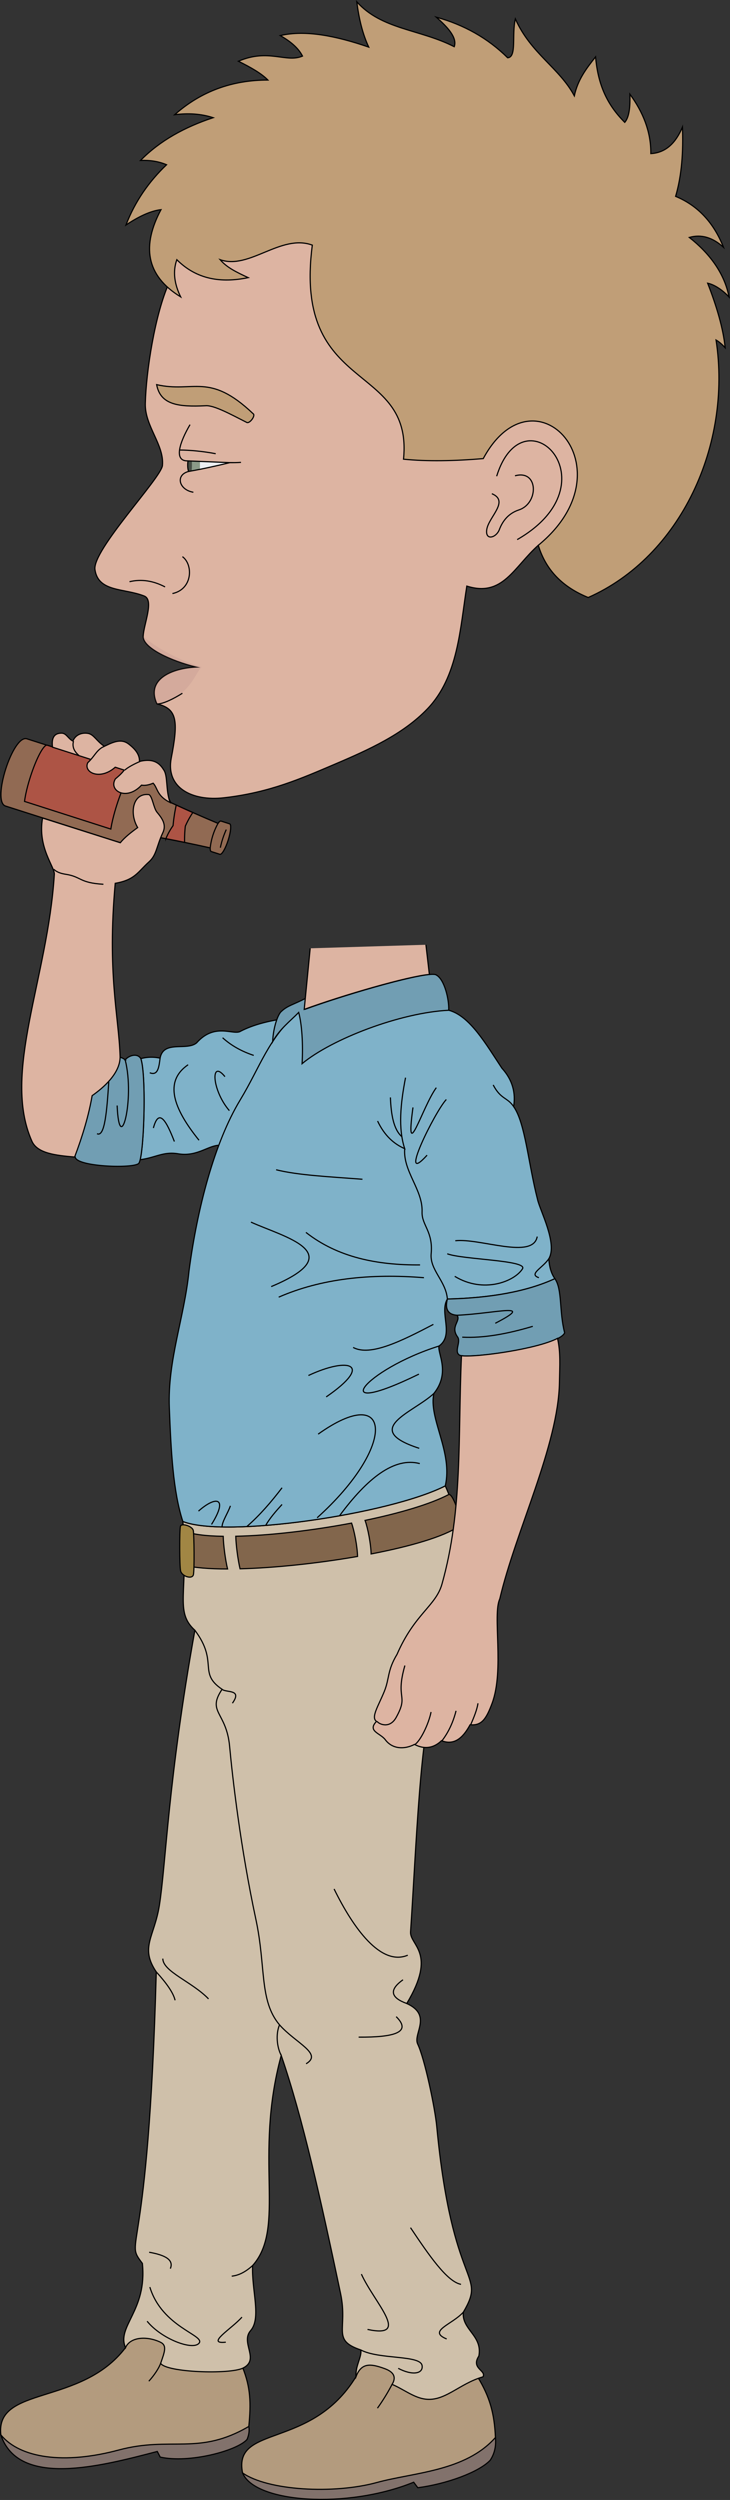 <svg id="Layer_1" data-name="Layer 1" xmlns="http://www.w3.org/2000/svg" viewBox="0 0 1261.24 4315.94">
  <rect x="0" y="0" width="1261.24" height="4315.94" fill="#333333" stroke="none"/>
  <defs>
    <style>
      .cls-1 {
        fill: #82726c;
      }

      .cls-1, .cls-10, .cls-11, .cls-12, .cls-13, .cls-14, .cls-15, .cls-16, .cls-2, .cls-20, .cls-3, .cls-4, .cls-5, .cls-6, .cls-7, .cls-8, .cls-9 {
        stroke: #000;
        stroke-miterlimit: 10;
        stroke-width: 2px;
      }

      .cls-2 {
        fill: #b39b7e;
      }

      .cls-3 {
        fill: #cfc0aa;
      }

      .cls-4 {
        fill: #82664c;
      }

      .cls-5 {
        fill: #a18644;
      }

      .cls-6 {
        fill: #ddb4a2;
      }

      .cls-7 {
        fill: #664530;
      }

      .cls-8 {
        fill: #805d49;
      }

      .cls-9 {
        fill: #a39670;
      }

      .cls-10 {
        fill: #b0a279;
      }

      .cls-11 {
        fill: #916a53;
      }

      .cls-12 {
        fill: none;
      }

      .cls-13 {
        fill: #ad5445;
      }

      .cls-14 {
        fill: #7fb2c9;
      }

      .cls-15 {
        fill: #719eb3;
      }

      .cls-16 {
        fill: #edeff2;
      }

      .cls-17 {
        fill: #2a491f;
      }

      .cls-17, .cls-18 {
        opacity: 0.5;
      }

      .cls-19 {
        fill: #b38584;
        opacity: 0.2;
      }

      .cls-20 {
        fill: #c09e77;
      }
    </style>
  </defs>
  <g id="soleTan">
    <path class="cls-1" d="M856,4208.09c1.28,13.87-1.06,27.1-9.13,39.33-20,20.75-75.18,40.83-125,47.36l-7.13-9.54c-115,46.84-274.62,35.86-295.61-16Z"/>
    <path class="cls-1" d="M429.87,4189c1.38,6.91.12,15.1-3.05,22.4-17.15,19.57-99.94,41.62-150,30.5l-5.08-9.74c-97.38,25.42-239.79,63.21-270.3-28.64Z"/>
  </g>
  <g id="wadeShoe">
    <path class="cls-2" d="M650.9,4285.81c64-17.53,152.84-19,205.06-77.72-1.73-41.15-9.58-69.91-30.7-104.52-113.64-57.9-192.48-69.69-210.18-.53-77.44,126.95-212.81,81.68-196,166.16C462.75,4299.87,576.77,4306.12,650.9,4285.81Z"/>
    <path class="cls-2" d="M204.82,4229.74c91.38-24.49,138,10.15,225.05-40.78,4-40.62,2.94-67-10.23-100.67C294,4012.2,219.85,3993.19,216.83,4053,139.92,4154.14-8.1,4118.32,1.44,4203.48,34.69,4244,111.22,4254.82,204.82,4229.74Z"/>
  </g>
  <path id="wadePants" class="cls-3" d="M336.7,2814.47c-46.59,259.42-50,404.37-61.41,475.43-8.73,54.36-33.88,72-5.29,114.36-13.77,510.37-57.18,459.55-24,503.21,8.5,82-45.08,108.63-29.14,145.53,8.08-18.79,36.9-20.48,60.1-9.56,11.91,5.59,7.66,16.23.59,36.58,9.84,15.9,119.46,19.37,142.12,8.27,30.07-14.73-4.86-43.89,13.29-64.73,19-21.76,1.49-69.9,3.5-112.35,58.49-65.89,1.3-185.73,49.41-362.77,36.86,106.82,68.41,249,102.6,411.28,13,61.86-16.35,79.89,34.83,97.17,2.4,11.21-9.71,27.8-8.19,46.15,9.28-24.32,24.93-22.87,49.68-13.81,18.45,6.75,18.87,17,12.62,27.15,17.74,7.23,35.29,21.25,54.19,24.9,35.68,6.89,60.39-25.76,102.84-37.94,6.25-11.19-21.39-14.15-7.12-35.88,6.77-35.5-29.89-45.4-26.82-75.74,41.37-70.3-18.77-34.93-45.9-320.3-3.14-33.06-20.8-117-33-142.69-8.35-17.56,25.94-49.53-18.84-69.92,53-88.1,5-100.18,6.58-123.8,9.9-148.26,16.93-351.77,41.74-410.05,50.06-117.65,73.67-235.94,18.25-359.76-96.86,49.14-380.12,90.4-453.39,61.42C326.12,2749.88,300.73,2781.66,336.7,2814.47Z"/>
  <g id="beltTan">
    <path class="cls-4" d="M407.36,2652.16c.3,14.33,3.53,40,7.39,56.23,60.34-1.58,135-9.5,203-21.35-.35-16.76-5.39-43.44-10.33-57.61C538.94,2642.4,465,2651,407.36,2652.16Z"/>
    <path class="cls-4" d="M775.55,2580c-32,16.78-85.3,32.39-144.83,44.78,5,14,10.11,41,10.47,57.94,67.37-12.95,125.26-29.68,151.47-47.61C800.12,2630.25,783.53,2578.63,775.55,2580Z"/>
    <path class="cls-4" d="M317.07,2642.64l1.35,59.43c17.29,4.53,43.41,6.59,74.75,6.6-3.89-16-7.17-41.83-7.53-56.42C355.05,2651.81,330.81,2648.79,317.07,2642.64Z"/>
  </g>
  <path id="clothingBrass" class="cls-5" d="M334.18,2718.38c-1.95,8.86-20,3.06-22.18-6.54-1.85-8.29-2-68.61-.34-76.62,1.32-6.53,20.78-.62,22.28,7.05S336,2710,334.18,2718.38Z"/>
  <path id="skinGallic" class="cls-6" d="M91.69,1289.91c20.16,61.09-11,83.27-17.15,122.36,75.3,54.52,145.15,76.88,204,34,8.65-18.3,16.07-46.17,16.43-60.75C258.53,1306.07,177,1295.13,91.69,1289.91Z"/>
  <g id="bottle">
    <path id="labelReverse" class="cls-7" d="M81.6,1286.53c2.88.92,3.45,8.12,2.05,19l147.22,47.18c1.65-10.84,1.41-17.94-1.1-18.74Z"/>
    <ellipse id="bottleBottom" class="cls-8" cx="22.17" cy="1331.42" rx="53.17" ry="11.89" transform="translate(-1252.51 946.24) rotate(-72.23)"/>
    <path id="beerSide" class="cls-9" d="M396.66,1422.25l-14.85-4.75c-1.31-.41-3.13,1.12-5.15,4q-41.88-17.57-81.71-36c-10.46-5.1-16.21-11.21-20-17.32-.1,3.76-57.42,6.8-134.06,6.8-75.18,0-136.72-2.93-139.16-6.59-.55,12.17,1.64,21.15,7.82,23.08L201,1452.65c20.33,6.49,30.4,5.86,42.86-1.69,7.58-4.17,17-7.65,31.86-5.19q43.13,8,87.46,18c-.05,3.56.54,5.87,1.85,6.29l14.85,4.74c3.25,1,9.63-9.89,14.27-24.4S399.91,1423.28,396.66,1422.25Z"/>
    <path id="beerTop" class="cls-10" d="M1.61,1368.21c0,3.76,62.53,6.81,139.25,6.81s134.07-3,134.07-6.81-57.36-6.81-134.07-6.81S1.61,1364.45,1.61,1368.21Z"/>
    <path id="bottleSide" class="cls-11" d="M272,1362.85c3.76,7.8,9.42,16.09,23,22.69q39.8,18.45,81.71,36c2-2.93,3.84-4.46,5.15-4l14.85,4.75c3.25,1,2.12,13.63-2.51,28.15s-11,25.43-14.27,24.4L365,1470.06c-1.31-.42-1.9-2.73-1.85-6.29q-44.31-9.94-87.46-18c-14.86-2.46-24.28,1-31.86,5.19-12.46,7.55-22.53,8.18-42.86,1.69L9.52,1391.51c-24.27-7.6,12.85-123.87,37-116L238,1336.64C258.37,1343.13,266.21,1349.48,272,1362.85Z"/>
    <path id="bottleCreaseLine" class="cls-12" d="M376.66,1421.55a112.31,112.31,0,0,0-13.48,42.22"/>
    <path id="bottleOverlapLine" class="cls-12" d="M390.93,1432.19a148.34,148.34,0,0,0-10.25,31.29"/>
    <g id="label">
      <path class="cls-13" d="M81.6,1286.53c-5.82-1.87-18.86,22.58-29.12,54.6-5.2,16.22-8.69,31.27-10.11,42.42h0l149.12,47.78c1.68-11.06,5.32-26.06,10.52-42.28,10.26-32,22.69-56.66,27.76-55Z"/>
      <path class="cls-13" d="M333.1,1402.8a153.26,153.26,0,0,0-12.93,23.56,216,216,0,0,0-1.23,27.89c-10.84-2.24-21.6-4.35-32.33-6.4A110.47,110.47,0,0,1,299,1425.4a286.88,286.88,0,0,1,5.47-35.52Q318.64,1396.39,333.1,1402.8Z"/>
    </g>
  </g>
  <g id="wadeShirt">
    <path class="cls-14" d="M414.16,1781.13c-13.78,5.06-43.89-14.88-74.28,19.09-17,14.72-57.38-5.14-63.27,26.6a69.22,69.22,0,0,0-33.33.8h0c9,25.5,6.31,144-1.12,174.44,26.53-3.39,39.85-14.44,65.63-10.18,34.73,5.75,53.51-16.77,75.19-14.67l128.39-221C475.29,1759.73,440.78,1767,414.16,1781.13Z"/>
    <path class="cls-14" d="M315.9,2626.62c73.27,29,356.53-12.28,453.39-61.42,13.59-58.28-29.37-116.64-19.64-159.59,29.17-36.47,5.67-69.7,8.91-81.86,26.75-19.45,0-57.54,14.4-81.1,72.64-1.76,135.83-12.3,185.74-35.18q-9.21-12.7-10.49-34.46c15.4-25.93-15.4-83.48-19.45-102.12-16.21-63.21-21.25-132.13-41.34-160.46,3.7-23.44-1.57-45.75-20.32-66.37-27.49-41.42-55.34-90.37-91.88-100l-259.5,2.56c-53,47.06-65.33,93.76-100.79,152.42-44.57,73.75-74.16,187.45-88.34,295-8.1,81.05-37.28,154-34,236.65C295.48,2505.44,299,2575.08,315.9,2626.62Z"/>
  </g>
  <g id="wadeShirtInner">
    <path class="cls-15" d="M958.7,2207.47c13,18.71,7.24,56.37,16.86,93.49-10.66,24.66-169.94,46.32-181.94,38.33-9.23-6.16,2.67-22-2.66-30.66-14-18.66,6-28-1.34-38-15.33-1.12-21.3-10.1-16.66-28C845.6,2240.89,908.79,2230.35,958.7,2207.47Z"/>
    <path class="cls-15" d="M526.62,1742.58c.74-7.5,1.06-10.83,1.9-19.37-21.12,11.2-31.48,12.6-42.14,22.68-5.88,4.28-14.25,27.28-15.32,52.44,12.26-22,30.1-35.23,45-50.48,5.46,20,7.83,54.7,5.86,88.46,51.26-42.64,169.9-88.16,253.3-92.21.92-18.34-7.29-53.41-21.46-60.87-10.66-8.53-151,31.46-227.14,59.35"/>
    <path class="cls-15" d="M243.28,1827.62c-5.73-9.82-19.89-6-27,2a25.17,25.17,0,0,0-7.81-4.11c-37.79,3.31-109.11,105.41-78.56,172,2.05,17.1,103.79,20.32,110.11,10.55C249,1994.16,253.1,1855.45,243.28,1827.62Z"/>
  </g>
  <g id="clothesDisplayLine">
    <path class="cls-12" d="M477.09,2019.47c38.24,9.53,92,12,149.13,16.39"/>
  </g>
  <g id="clothesOverlapLine">
    <path class="cls-12" d="M699.23,1983.08c-3.18,39.22,31.48,70.82,30,109.22-.85,22.77,19.26,33.58,15.71,72-2.63,28.36,25.61,47.14,28,78.33"/>
    <path class="cls-12" d="M336.7,2814.47c41.57,55.62,4.53,73.36,47,101.91-26.79,39.8,7.48,38.69,13,98.39,5.16,55.67,19,175.74,45.33,298.49,17.8,82.89,5.53,140.4,40.9,182.41-6.85,16.21-4.42,38.7,2.93,52.77"/>
    <path class="cls-12" d="M677.38,4116.38a343.74,343.74,0,0,1-25.27,41.06"/>
    <path class="cls-12" d="M277.52,4080c-2.73,8.1-11.3,21-20.36,30.85"/>
  </g>
  <g id="clothesFoldLine">
    <path class="cls-12" d="M187.92,1867.84c-3.21,48.87-6.73,96.08-20.3,89.37"/>
    <path class="cls-12" d="M216.26,1829.62c17.41,68.89-10,170.46-13.88,78.93"/>
    <path class="cls-12" d="M276.61,1826.82c-2,15-3.47,30.86-17.86,25.2"/>
    <path class="cls-12" d="M265,1947.42c9.48-35.53,22.52-12.14,36.28,23.29"/>
    <path class="cls-12" d="M325,1838.14c-42.32,29-25.37,75.62,18.81,130.33"/>
    <path class="cls-12" d="M384.61,1791.56c14.92,13.56,32.94,23.59,53.74,30.46"/>
    <path class="cls-12" d="M388.64,1858.74c-25.22-31.33-22.84,23.29,7.61,58.67"/>
    <path class="cls-12" d="M852.09,1873c13.24,25.27,24.27,21,35.33,37.4"/>
    <path class="cls-12" d="M928.17,2134.8c-7.19,40.3-98.82,2.4-141.52,7.2"/>
    <path class="cls-12" d="M948.21,2173c-10.44,16-35.74,26.6-17.16,32.79"/>
    <path class="cls-12" d="M772.74,2164.54c26.87,10.08,139.41,11,130,25.91-13.92,22.06-67.64,43.17-117.06,13"/>
    <path class="cls-12" d="M789.62,2270.64c66.59-3,137.59-23.11,66.11,13.83"/>
    <path class="cls-12" d="M798.65,2308.46c36.89,1.94,78.13-5.67,121.85-18.71"/>
    <path class="cls-12" d="M433.58,2109.85c57.09,25.91,173.8,53.24,35,111.3"/>
    <path class="cls-12" d="M528.57,2127.6c54.5,42.84,122.45,56.75,197.16,56.13"/>
    <path class="cls-12" d="M481.55,2239.38c73.31-32,158-41.08,250.9-33.58"/>
    <path class="cls-12" d="M532.88,2374.66c69.56-32.62,113.7-20.15,30.71,36.94"/>
    <path class="cls-12" d="M748.76,2286.39c-54.87,28.64-108.92,55.82-138.64,39.82"/>
    <path class="cls-12" d="M758.56,2323.75c-129.73,40.83-198.81,128.62-34.75,48.51"/>
    <path class="cls-12" d="M749.65,2405.61c-34.95,32.85-127.54,61.63-25.36,94.73"/>
    <path class="cls-12" d="M725.25,2526.73c-43.81-11.6-90.4,24.83-138.66,90.08"/>
    <path class="cls-12" d="M549.67,2475.88c128.09-91.15,136.41,20.15-1.75,144.39"/>
    <path class="cls-12" d="M342.92,2608.76c29.74-26.38,52.28-24.71,22.54,23"/>
    <path class="cls-12" d="M398.08,2599.65c-4.31,12.47-14.68,27.73-14.4,36.47"/>
    <path class="cls-12" d="M487.31,2568.46c-18.82,24.65-38.68,47.68-60.91,67"/>
    <path class="cls-12" d="M487.31,2597.25c-10.72,11.75-21.08,23.59-28.32,36.2"/>
    <path class="cls-12" d="M771.11,1898.13c-19.31,20.26-85.27,153.64-33.23,96.14"/>
    <path class="cls-12" d="M753.83,1877.75c-23.93,32.34-54.5,137.79-40.32,34.11"/>
    <path class="cls-12" d="M700.66,1860.47c-8.73,44.85-12.92,87.51-1.43,122.61-18.64-8.22-34.92-22.44-46.87-47.74"/>
    <path class="cls-12" d="M674.52,1894.58c1.14,29.86,5.56,55.37,19.8,67.81"/>
    <path class="cls-12" d="M383.67,2916.38c7.26,6.34,35.55-.73,17.87,24"/>
    <path class="cls-12" d="M577.2,3261.07c33,67.2,80.63,133.94,127.32,114.35"/>
    <path class="cls-12" d="M270,3404.26c17.38,19.09,29.49,35.95,32.51,49"/>
    <path class="cls-12" d="M281.29,3381.32c.2,22.47,50.69,40.08,79,69.56"/>
    <path class="cls-12" d="M482.91,3495.67c28.27,31.83,75.17,49.78,45.95,67.2"/>
    <path class="cls-12" d="M702.72,3458.81c-26.59-9.66-32-22.79-6.45-40.94"/>
    <path class="cls-12" d="M684.48,3481.53c28,27.44-4.52,35.78-64.84,35.36"/>
    <path class="cls-12" d="M709.24,3845.81c31.68,47.3,63.14,93.35,87.24,97.85"/>
    <path class="cls-12" d="M800.47,3991.72c-19.32,21.5-62.36,32.44-28.75,46.26"/>
    <path class="cls-12" d="M624.36,3926c22.39,49.51,86.79,111.76,10.61,95.49"/>
    <path class="cls-12" d="M623.27,4056.89c31.63,16.86,103.2,8.37,106,27.06,2.11,14.05-16.51,17.69-41.26,4.72"/>
    <path class="cls-12" d="M257.71,3888.25c27.07,4.73,43.15,12.93,36.55,28.3"/>
    <path class="cls-12" d="M436.43,3911.21c-13.41,12.19-25.18,17.2-36.07,18.31"/>
    <path class="cls-12" d="M258.89,3948.38c21.22,69.56,96.19,83.17,85.06,96.85-10.73,13.19-65-7.25-89.78-37.9"/>
    <path class="cls-12" d="M390.11,4043.51c-35.73,3.9,10.25-23.22,27.93-43.26"/>
  </g>
  <g id="skinGallic-2" data-name="skinGallic">
    <path class="cls-6" d="M151.81,1266.08c-13.06-2-22.61,4.57-25.81,13.36h0c-8.36-4.31-11.11-13.2-19-13.72-12.92-.37-18.42,7.61-16.27,24.2L157,1311.1l23.3-22.7C166.63,1279.43,162.15,1267.7,151.81,1266.08Z"/>
    <path class="cls-6" d="M294,1385.54c-8.16-21.85-3.53-46.56-11.54-57-10-16.69-24.92-17.9-41.49-14,.28-11.86-7-21.07-18.63-30-13.88-10.69-28.78-2.54-46.14,5.92-10.58,6.78-13.54,16.09-24.55,26.25-8,16.51,20.74,31.32,47.46,7.81l15.59,5c-5.9,7.47-10.94,11.38-15.37,15.17-12.33,20.24,19,38.9,45.22,10.76,6.16,1.1,12.94-.35,20.08-3.35C272.81,1360.84,270.58,1373.8,294,1385.54Z"/>
    <path class="cls-6" d="M207.86,1454.92c7.12-9,19.1-18.36,30-26.22-14.61-24.34-8.61-60.29,19.47-56.92,6,3,7.92,23.27,14,30.51,9.77,11.61,16.31,21.92,9.94,35.4-11.05,23.4-10.48,38.19-23.84,50.17-19.23,17.26-24,31.12-58.35,37.07-14.19,155.23,6.19,230.27,8.39,298.44.94,29.34-29.34,54.9-48.27,68.15-5.89,33.89-16.41,69.37-30.29,106-32.52-2.92-64.4-6.19-73.83-27.45-52.06-117.37,27.4-280.16,38.75-460,1.8-12.51-29.48-46.48-20.27-97.81Z"/>
    <path class="cls-6" d="M812.19,2977.58c19.73,1.91,27.73-9.54,37.95-36.89,21.58-57.75.5-152.69,13.29-180.27,27.45-117.37,101.23-265,103.12-373.87.52-29.91,2.23-51-3.26-76.07-35.64,18.69-141.13,33.22-166,30.05-6.3,142.64,2.6,265.44-33.79,394.59-10.81,37.55-47.09,50.91-77.55,120.91-17.27,28.64-12.76,41.57-22.11,64.34-10.41,25.37-23.3,44.58-13.34,51.4-16.4,17,6.57,20.21,15.15,31.65,12.49,16.66,33.32,16.95,50.48,8.11,16.87,8.88,33,6.71,46.66-6.46C788,3015.12,802.82,2994.71,812.19,2977.58Z"/>
    <path class="cls-6" d="M535.93,1637.14l-10.31,105.44c65.91-24.12,179.77-57.3,216.2-60.3L735.88,1631"/>
  </g>
  <g id="skinOverlapLine">
    <path class="cls-12" d="M813.19,2977.58c4.89-11,11-25.65,12.63-37.06"/>
    <path class="cls-12" d="M763.75,3005.07c11.78-15.45,19.42-32.81,24.18-51.51"/>
    <path class="cls-12" d="M717.09,3011.53c9.95-7.23,23.58-35.56,27.66-55.93"/>
    <path class="cls-12" d="M699.53,2875.34c-17.12,59.89,7.33,49.29-15.08,89.63-11.3,20.35-29.83,11.44-33,6.8"/>
    <path class="cls-12" d="M127,1279.44c-2.59,9.51.92,17.65,9.29,24.71"/>
    <path class="cls-12" d="M241.92,1314.58c-9.51,4-21.08,10.08-26.27,14.91"/>
  </g>
  <path id="skinCreaseLine" class="cls-12" d="M178.64,1526.58c-41.59-2.31-38-13-64.69-17.17-8.15-1.26-15.27-3.28-21.23-8.86"/>
  <g id="head">
    <rect id="sclera" class="cls-16" x="290" y="722.37" width="147.05" height="146.81"/>
    <path id="irisGreen" class="cls-17" d="M341.47,846.81c-5,0-17-20.15-17-45s12-45,17-45A255.28,255.28,0,0,1,341.47,846.81Z"/>
    <path id="pupil" class="cls-18" d="M330.47,819.31c-4,0-6-7.84-6-17.5s2-17.5,6-17.5A136.67,136.67,0,0,1,330.47,819.31Z"/>
    <g id="skinGallic-3" data-name="skinGallic">
      <path class="cls-6" d="M930,941.37c-42.29,37.54-61.31,90.11-123.47,70.44-11.65,73.36-15,156.68-68.14,212-41.8,43.56-100.49,70.22-161.61,96.18-56.13,23.84-111.11,48.43-190.19,57.31-54.74,6.16-100.65-17.26-90.67-68.71,12.43-64.09,10.25-85.25-24.72-93.35-19.76-43.22,27.09-61.79,67.75-63.56-43.31-10.6-92.37-33.14-91.56-53.26.84-20.74,19.41-62.51,1.76-69.48-34.75-13.73-79.49-6.46-85.08-45.6-4.8-33.62,114.52-158.28,116.58-179.64,3.44-35.69-30.55-67.88-29.59-106.89,1.37-55.16,16.47-154.14,41.34-209.19C237,106.05,1377.4,680.76,930,941.37ZM326,813.87c21.31-3.71,45.74-9,71.25-15.16-27-1.08-52-2.11-72.38-3C324.08,799.43,323.83,809.91,326,813.87Z"/>
    </g>
    <path id="lipMaleLight__noStroke" class="cls-19" d="M348.43,1151.59c-40.17-12.27-78.85-33.43-101-53.12-.81,20.12,48.25,42.66,91.56,53.26-40.66,1.77-87.51,20.34-67.75,63.56C327.9,1203.85,335.32,1164.27,348.43,1151.59Z"/>
    <g id="skinFoldLine">
      <path class="cls-12" d="M858.09,822.15c46.79-150.19,206,11.32,35.47,109.43"/>
      <path class="cls-12" d="M849.79,852.33c30.94,12.83-5.6,40.12-8.81,61.89-2.92,19.77,16.36,14.34,21.76.07,4.23-11.17,13.07-27.24,33.84-34,34.49-11.28,34-70.19-6.79-58.87"/>
    </g>
    <path id="lipEdgeLine" class="cls-12" d="M271.23,1215.29c10.64.26,29.26-9.24,43.89-18.47"/>
    <g id="noseLine">
      <path class="cls-12" d="M315.18,961c18.74,13.49,18,56.22-17.24,63.71"/>
      <path class="cls-12" d="M285.2,1013.26c-20.1-10.52-40.56-14-61.46-9"/>
    </g>
    <g id="eyeLidLine">
      <path class="cls-12" d="M324.83,795.68c-25.94,1-13.72-33.4,3.49-62.57"/>
      <path class="cls-12" d="M326,813.87c-23.57,6-16.84,31.94,8.09,35.93"/>
    </g>
    <path id="eyeCornerLine" class="cls-12" d="M397.21,798.71c6.64.06,13,0,19.13-.52"/>
    <path id="eyeCreaseLine" class="cls-12" d="M372.66,783.29c-20.51-4-44.87-6.37-62.78-6.37"/>
    <path id="eyebrowSandy" class="cls-20" d="M270.65,664.06c6.46,34.63,37,38.74,84.54,36.4,14.09-1.18,42.25,14.13,71,28.76,4.93,3,16.09-12.05,11.15-15C361.06,641.75,334.64,678.73,270.65,664.06Z"/>
    <path id="hairSandy" class="cls-20" d="M697.18,792.74c41.11,4.09,87.7,3.13,137.73-1,87.94-163.27,257,16.9,95.12,149.62,13.54,44.6,44,73,86.21,90.17C1176.11,960.76,1264.72,768,1237.15,587c5.29,3,10.53,7.58,15.76,13.4-3.54-34.39-15-72.14-30.28-111.5,12.39,2.59,26.45,12.48,37,23.89-7.81-40.49-33.37-75.16-68.72-102.9,21.11-6,40.73.3,59.07,17-16.61-41.72-43.58-71.69-82.7-87.87,10.79-37,13.36-77.41,11.82-119.62-11.62,27.76-29.1,44.42-54.64,45.78.32-38-13.55-71.68-36.19-102.64.66,21.3-.9,39.49-8.86,48.74-30.63-30.58-46.24-64.87-50.42-113.15-16.54,20.91-30.72,39.63-36.71,67.37-26-48.5-75.36-73.1-101.89-132.91-6.55,27.4,2.9,66.15-13.29,67.19-34.35-34-75.73-57-123.31-70.15,18,15.9,36.83,34.8,31,51C725.17,50.22,659.35,51.24,616.42,3.07c3.7,29.17,10.09,55.73,20.67,78.27-56.66-19.43-109.36-30-152.85-19.94,17.35,9.85,31.16,21.22,38.4,35.45C494.3,109,463.92,83.3,411.88,105.71c21.45,10.58,40.25,21.31,50.95,32.49-60.58,0-114.62,18.76-161,59.81,23.2-2.92,45.47-1.72,66.46,5.16-49,16.22-91.88,39.59-125.53,73.84,15.91-.69,31,1.44,45,7.39-30.68,29.34-54.58,63.66-70.14,104.11,21.62-14.5,42.06-24.36,60.54-26.58-32.75,61.58-27.1,113.25,34,150.63-10.81-22.1-14-43.59-6.65-64.24,34.14,34.22,76.38,40.65,123.32,31-20.5-9.54-36.95-17.43-48.48-31,50.45,18,104.79-45.08,159.23-25.15C505.82,682.28,714.08,623.21,697.18,792.74Z"/>
  </g>
</svg>
